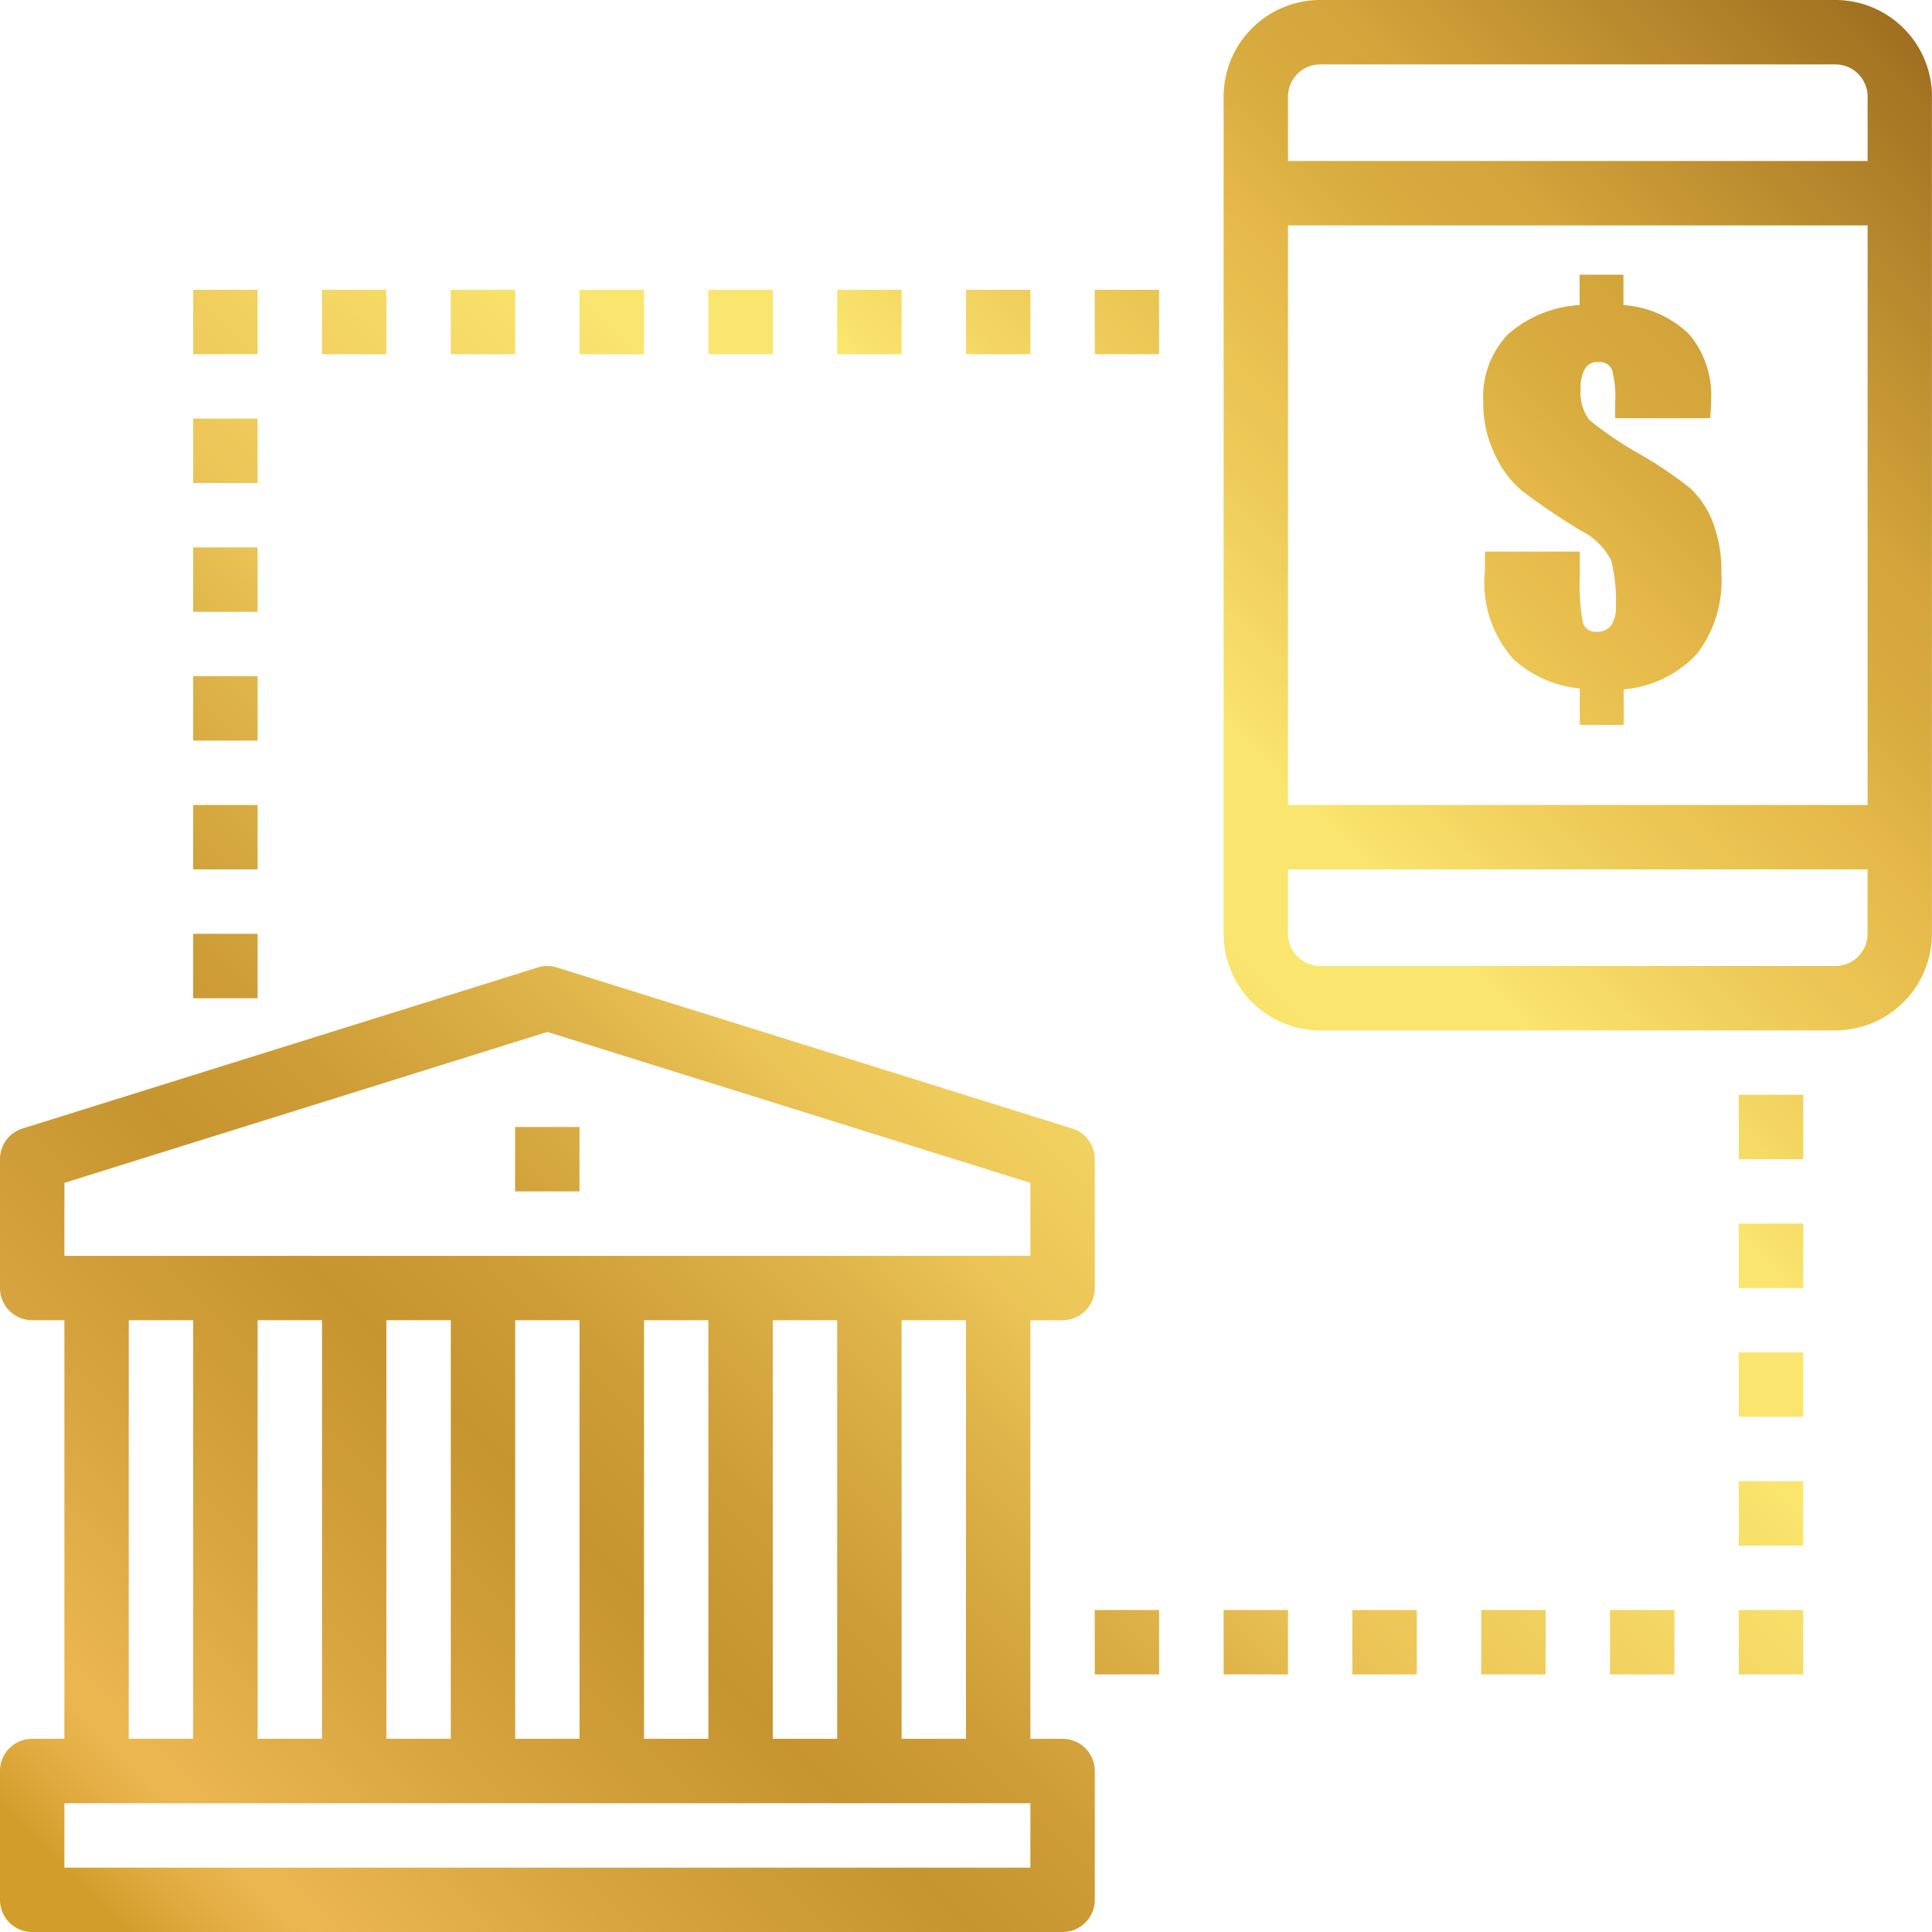 <svg xmlns="http://www.w3.org/2000/svg" xmlns:xlink="http://www.w3.org/1999/xlink" width="41.333" height="41.333" viewBox="0 0 41.333 41.333">
  <defs>
    <linearGradient id="linear-gradient" x1="0.017" y1="1.008" x2="0.998" y2="0.027" gradientUnits="objectBoundingBox">
      <stop offset="0" stop-color="#d39d2c"/>
      <stop offset="0.032" stop-color="#d39d2c"/>
      <stop offset="0.063" stop-color="#e5af46"/>
      <stop offset="0.082" stop-color="#ecb751"/>
      <stop offset="0.175" stop-color="#d5a23d"/>
      <stop offset="0.254" stop-color="#c79530"/>
      <stop offset="0.305" stop-color="#cd9c36"/>
      <stop offset="0.383" stop-color="#ddb248"/>
      <stop offset="0.435" stop-color="#ecc557"/>
      <stop offset="0.582" stop-color="#fae56e"/>
      <stop offset="0.635" stop-color="#fae56e"/>
      <stop offset="0.706" stop-color="#eecb58"/>
      <stop offset="0.769" stop-color="#e6ba4a"/>
      <stop offset="0.812" stop-color="#d9ac40"/>
      <stop offset="0.853" stop-color="#d3a53b"/>
      <stop offset="1" stop-color="#9e6e1f"/>
    </linearGradient>
  </defs>
  <path id="Path_3260" data-name="Path 3260" d="M241.38,757.716a2.5,2.5,0,0,1-.245-1.124,1.933,1.933,0,0,1,.517-1.428,2.515,2.515,0,0,1,1.544-.637v-.65h.938v.65a2.238,2.238,0,0,1,1.41.629,2.027,2.027,0,0,1,.465,1.411c0,.082-.005.21-.02.38h-2.032v-.336a2.235,2.235,0,0,0-.068-.7.291.291,0,0,0-.3-.166.3.3,0,0,0-.277.143.788.788,0,0,0-.093.431.944.944,0,0,0,.189.668,7.582,7.582,0,0,0,1.1.743,8.333,8.333,0,0,1,1.055.716,1.954,1.954,0,0,1,.475.705,2.939,2.939,0,0,1,.191,1.133,2.561,2.561,0,0,1-.519,1.7,2.412,2.412,0,0,1-1.571.764v.762H243.2v-.782a2.434,2.434,0,0,1-1.422-.628,2.464,2.464,0,0,1-.607-1.9v-.4H243.2v.5a4.636,4.636,0,0,0,.064,1.016.279.279,0,0,0,.3.2.361.361,0,0,0,.308-.137.685.685,0,0,0,.1-.411,3.493,3.493,0,0,0-.1-.977,1.437,1.437,0,0,0-.653-.641,14.625,14.625,0,0,1-1.266-.857A2.241,2.241,0,0,1,241.38,757.716Zm-8.556,28.173v2.755a.689.689,0,0,1-.689.689H210.091a.688.688,0,0,1-.689-.689v-2.755a.688.688,0,0,1,.689-.689h.689v-8.956h-.689a.688.688,0,0,1-.689-.688V772.8a.686.686,0,0,1,.483-.657l11.022-3.445a.686.686,0,0,1,.411,0l11.022,3.445a.687.687,0,0,1,.484.657v2.756a.689.689,0,0,1-.689.688h-.689V785.2h.689A.689.689,0,0,1,232.824,785.889ZM210.78,774.867h20.666v-1.561l-10.333-3.229-10.333,3.229Zm17.911,1.377V785.2h1.377v-8.956Zm-2.756,0V785.2h1.378v-8.956Zm-2.755,0V785.2h1.377v-8.956Zm-2.756,0V785.2H221.8v-8.956Zm-2.756,0V785.2h1.378v-8.956Zm-2.755,0V785.2h1.378v-8.956Zm-2.756,0V785.2h1.378v-8.956Zm19.289,10.334H210.78v1.378h20.666ZM221.8,772.111h-1.378v1.378H221.8Zm28.933-22.044v17.911a2.069,2.069,0,0,1-2.067,2.066H237.646a2.069,2.069,0,0,1-2.066-2.066V750.067A2.069,2.069,0,0,1,237.646,748h11.022A2.069,2.069,0,0,1,250.735,750.067ZM249.357,766.6h-12.4v1.378a.69.69,0,0,0,.689.689h11.022a.69.69,0,0,0,.689-.689Zm0-13.778h-12.4v12.4h12.4Zm0-2.755a.689.689,0,0,0-.689-.689H237.646a.69.69,0,0,0-.689.689v1.377h12.4Zm-16.533,5.511H234.2V754.2h-1.378Zm-1.378-1.378h-1.378v1.378h1.378Zm-2.755,0h-1.378v1.378h1.378Zm-2.756,0h-1.378v1.378h1.378Zm-2.755,0H221.8v1.378h1.378Zm-2.756,0h-1.378v1.378h1.378Zm-2.756,0h-1.377v1.378h1.377Zm-2.755,0h-1.378v1.378h1.378Zm0,2.756h-1.378v1.377h1.378Zm0,2.755h-1.378v1.378h1.378Zm0,2.756h-1.378v1.377h1.378Zm0,2.755h-1.378V766.6h1.378Zm0,2.756h-1.378v1.378h1.378Zm17.911,15.844H234.2v-1.378h-1.378Zm2.756,0h1.377v-1.378H235.58Zm2.755,0h1.378v-1.378h-1.378Zm2.756,0h1.377v-1.378h-1.377Zm2.755,0h1.378v-1.378h-1.378Zm2.756,0h1.378v-1.378H246.6Zm0-2.755h1.378v-1.378H246.6Zm0-2.756h1.378v-1.378H246.6Zm0-2.755h1.378v-1.378H246.6Zm0-2.756h1.378v-1.378H246.6Z" transform="translate(-209.402 -748)" fill="url(#linear-gradient)"/>
</svg>
